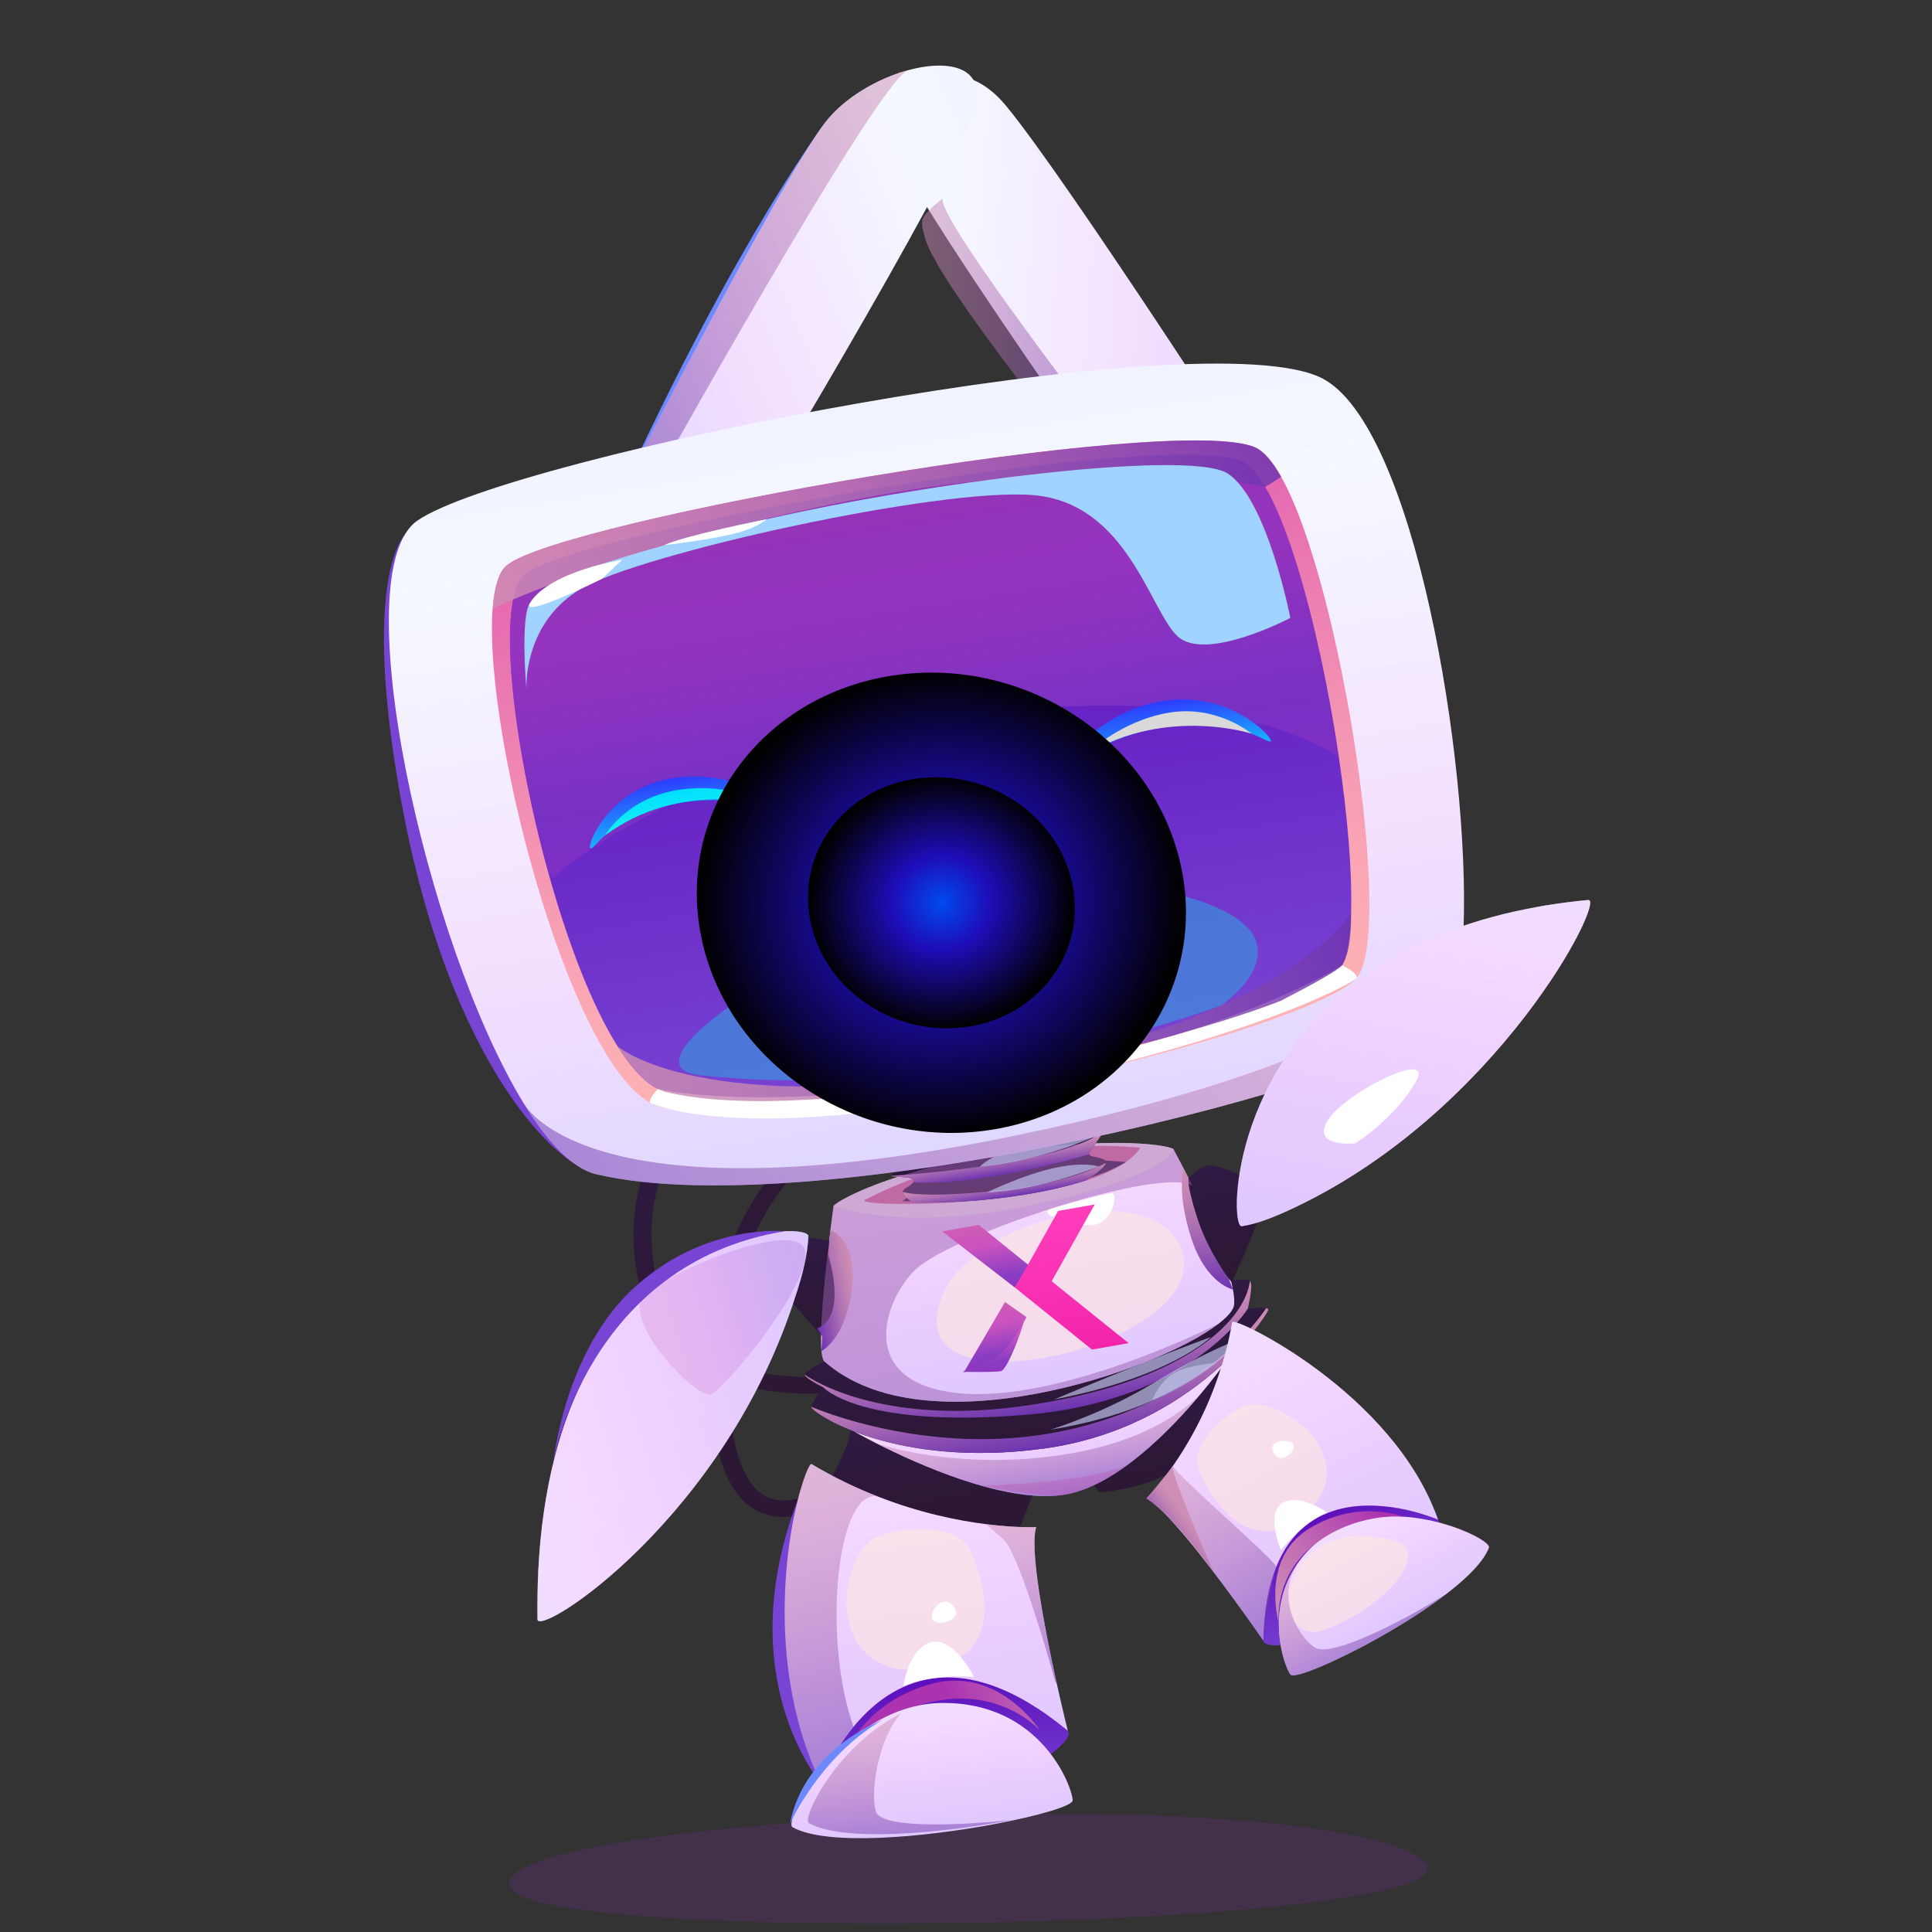 <svg width="144" height="144" viewBox="0 0 144 144" fill="none" xmlns="http://www.w3.org/2000/svg">
<rect x="0" y="0" width="144" height="144" fill="#333333" stroke="none"/>
<g clip-path="url(#clip0_762_48097)">
<path d="M94.53 36.659L91.776 42.987L90.349 46.3C90.349 46.3 67.684 14.988 66.01 9.787C65.36 7.755 65.908 6.19 67.091 5.378L67.494 6.743C69.321 5.48 72.25 4.606 74.955 7.85C79.419 13.214 94.536 36.666 94.536 36.666L94.53 36.659Z" fill="url(#paint0_linear_762_48097)"/>
<path d="M61.527 9.102C61.527 9.102 54.979 17.735 46.28 36.704C46.28 36.704 58.233 14.49 61.527 9.102Z" fill="#6D89FF"/>
<path d="M54.937 39.868L46.283 36.698C46.283 36.698 58.096 13.533 61.531 9.096C62.95 7.266 65.41 5.855 67.668 5.233L67.67 5.236C70.857 4.366 73.652 5.047 72.572 8.278C70.737 13.78 54.941 39.862 54.941 39.862L54.937 39.868Z" fill="url(#paint1_linear_762_48097)"/>
<path style="mix-blend-mode:multiply" opacity="0.5" d="M48.166 37.008L46.28 36.704C46.28 36.704 58.093 13.539 61.527 9.101C62.947 7.272 65.406 5.861 67.665 5.239C65.262 6.223 48.17 37.002 48.17 37.002L48.166 37.008Z" fill="url(#paint2_linear_762_48097)"/>
<path style="mix-blend-mode:multiply" opacity="0.5" d="M70.274 14.775C69.64 16.081 83.065 33.339 83.504 33.964L82.554 36.717C82.554 36.717 69.991 21.444 68.951 17.767C68.547 16.33 68.679 16.278 69.45 15.465L70.274 14.775Z" fill="url(#paint3_linear_762_48097)"/>
<path d="M30.138 39.908C30.138 39.908 26.877 43.072 29.9 59.69C32.925 76.308 39.209 84.404 42.761 86.695L30.138 39.91L30.138 39.908Z" fill="#7844D3"/>
<path d="M59.238 112.999C58.514 113.113 57.807 113.09 57.136 112.889C54.469 112.093 53.081 108.831 52.896 102.92C52.558 92.206 57.733 86.237 62.13 83.117C66.893 79.741 71.675 78.914 71.875 78.88L72.127 80.088C72.079 80.096 67.419 80.909 62.909 84.123C56.892 88.41 53.973 94.727 54.231 102.895C54.394 108.072 55.539 111.124 57.537 111.723C60.952 112.744 66.695 106.878 68.62 104.531L69.692 105.275C69.031 106.083 63.822 112.275 59.238 112.999Z" fill="url(#paint4_linear_762_48097)"/>
<path d="M66.144 103.405C61.329 104.163 56.244 104.179 52.54 102.177C49.391 100.476 47.623 97.527 47.282 93.408C46.913 88.933 48.278 85.133 51.341 82.113C59.17 74.391 75.248 74.367 75.927 74.369L75.933 75.596C75.773 75.595 59.752 75.623 52.321 82.955C49.522 85.717 48.275 89.207 48.615 93.327C48.92 97.016 50.466 99.638 53.208 101.121C61.837 105.784 79.622 98.251 79.799 98.175L80.375 99.288C79.923 99.482 73.336 102.273 66.142 103.405L66.144 103.405Z" fill="url(#paint5_linear_762_48097)"/>
<g style="mix-blend-mode:multiply" opacity="0.3">
<path d="M38.133 140.818C34.49 135.708 93.39 132.569 105.183 138.085C116.977 143.601 41.316 145.28 38.133 140.818Z" fill="#682781"/>
</g>
<path d="M63.358 106.418C63.679 107.088 61.758 110.537 61.758 110.537C61.758 110.537 64.889 112.626 67.79 114.162C70.694 115.697 76.03 113.82 76.03 113.82L77.098 111.053L63.356 106.418L63.358 106.418Z" fill="url(#paint6_linear_762_48097)"/>
<path d="M91.483 101.644C91.47 102.086 93.085 102.143 93.085 102.143C93.085 102.143 89.079 108.639 87.019 109.84C84.958 111.041 81.93 111.224 81.93 111.224L81.536 110.699L91.483 101.644Z" fill="url(#paint7_linear_762_48097)"/>
<path d="M91.43 101.397C91.381 101.469 90.924 102.123 90.171 103.063L90.169 103.07L90.14 103.108C89.976 103.307 89.8 103.525 89.61 103.753C87.284 106.556 83.084 110.92 79.123 111.436C74.767 112.004 68.373 109.128 65.332 107.583C65.32 107.578 65.315 107.575 65.315 107.575C64.252 107.038 63.604 106.665 63.604 106.665C80.394 111.135 91.14 101.651 91.429 101.394L91.43 101.397Z" fill="url(#paint8_linear_762_48097)"/>
<path d="M94.532 97.618C94.548 97.896 89.077 106.427 77.807 107.964C66.672 109.479 60.556 105.324 60.466 104.871L60.467 104.853C60.522 104.486 61.352 103.399 61.352 103.399C61.352 103.399 60.006 102.734 59.995 102.459C59.983 102.18 61.447 101.471 61.447 101.471C74.166 103.336 91.76 95.426 91.76 95.426C91.76 95.426 92.86 95.292 93.157 95.487C93.448 95.671 93.026 97.441 93.005 97.537L93.002 97.541C93.002 97.541 93.978 97.414 94.371 97.506C94.466 97.528 94.528 97.565 94.531 97.618L94.532 97.618Z" fill="url(#paint9_linear_762_48097)"/>
<path d="M91.986 97.223C91.957 97.612 91.543 98.112 90.82 98.668C90.82 98.668 90.816 98.668 90.813 98.672C86.162 102.247 68.903 108.078 61.45 101.472C60.608 100.728 62.133 89.897 62.133 89.897C64.016 88.818 66.192 87.918 68.593 87.219C70.344 86.706 72.212 86.298 74.174 86.002C78.298 85.379 82.822 85.26 87.49 85.712C87.49 85.712 88.099 86.823 88.869 88.384C90.239 91.166 92.121 95.364 91.987 97.225L91.986 97.223Z" fill="url(#paint10_linear_762_48097)"/>
<path d="M88.459 87.952C88.459 87.952 89.497 86.811 90.148 86.865C91.763 86.997 94.029 88.439 94.334 88.732C94.762 89.143 91.811 95.563 91.811 95.563C89.739 93.348 88.646 90.804 88.459 87.954L88.459 87.952Z" fill="url(#paint11_linear_762_48097)"/>
<path d="M62.679 92.674C62.679 92.674 60.158 92.026 59.202 92.318C57.699 92.78 57.496 94.307 57.418 94.704C57.29 95.353 61.305 99.603 61.305 99.603C61.305 99.603 63.27 96.884 62.681 92.673L62.679 92.674Z" fill="url(#paint12_linear_762_48097)"/>
<path d="M87.489 85.711C87.366 86.021 85.987 88.004 76.508 89.908C67.025 91.811 62.132 89.897 62.132 89.897C62.156 89.723 64.201 88.431 68.592 87.218C70.151 86.782 72.005 86.36 74.174 86.001C74.275 85.982 74.381 85.965 74.487 85.949C82.972 84.584 87.611 85.404 87.489 85.711Z" fill="url(#paint13_linear_762_48097)"/>
<path d="M64.468 89.427C63.258 90.049 81.915 90.153 84.999 85.549C84.999 85.549 74.535 84.253 64.468 89.427Z" fill="url(#paint14_linear_762_48097)"/>
<path d="M67.242 89.531C67.242 89.531 72.538 85.646 83.93 86.61C83.93 86.61 79.031 89.788 67.242 89.531Z" fill="url(#paint15_linear_762_48097)"/>
<path d="M82.107 84.43C82.182 84.692 81.124 85.806 81.191 86.033C81.259 86.263 81.816 86.175 82.348 86.462C82.436 86.509 82.454 86.582 82.433 86.672C82.302 87.121 80.957 87.972 80.957 87.972C74.876 89.896 67.996 89.621 67.996 89.621C67.996 89.621 67.379 89.186 67.291 88.905L67.277 88.835C67.285 88.618 67.903 88.376 68.073 88.131C68.116 88.07 68.128 88.008 68.099 87.946C67.942 87.647 66.404 87.778 66.423 87.638C66.443 87.499 67.509 86.702 65.451 86.818C68.583 86.397 84.008 82.696 84.008 82.696C84.008 82.696 80.883 84.021 81.215 84.175C81.548 84.334 82.035 84.165 82.109 84.429L82.107 84.43Z" fill="url(#paint16_linear_762_48097)"/>
<path style="mix-blend-mode:multiply" opacity="0.5" d="M71.286 103.822C78.826 104.681 90.519 98.817 90.811 98.671C86.16 102.246 68.9 108.076 61.447 101.471C60.605 100.727 62.13 89.896 62.13 89.896C62.155 89.723 64.199 88.431 68.591 87.218C70.342 86.705 72.21 86.296 74.172 86.001C74.274 85.982 74.38 85.965 74.486 85.948C82.971 84.583 87.61 85.403 87.488 85.71C87.488 85.71 88.097 86.822 88.866 88.383L88.862 88.38C86.581 86.906 71.037 91.983 68.242 94.62C65.992 96.743 63.647 102.947 71.285 103.822L71.286 103.822Z" fill="url(#paint17_linear_762_48097)"/>
<path style="mix-blend-mode:multiply" opacity="0.5" d="M89.61 103.754C87.284 106.558 83.085 110.921 79.123 111.438C74.767 112.005 68.373 109.13 65.332 107.585C65.695 107.704 71.671 109.674 79.563 108.371C85.577 107.378 88.497 104.955 89.609 103.753L89.61 103.754Z" fill="url(#paint18_linear_762_48097)"/>
<path style="mix-blend-mode:multiply" d="M93.006 97.537L93.003 97.541C93.003 97.541 88.779 104.44 76.435 105.454C64.088 106.471 61.352 103.4 61.352 103.4C61.352 103.4 60.005 102.736 59.994 102.46C59.994 102.46 65.399 106.516 77.035 104.684C88.671 102.852 92.82 98.256 93.158 95.488C93.449 95.673 93.027 97.442 93.006 97.539L93.006 97.537Z" fill="url(#paint19_linear_762_48097)"/>
<path style="mix-blend-mode:multiply" d="M94.533 97.617C94.548 97.895 89.077 106.426 77.807 107.963C66.672 109.479 60.556 105.324 60.467 104.87L60.467 104.853C60.467 104.853 69.92 109.013 80.3 106.41C89.673 104.054 93.683 98.548 94.373 97.505C94.468 97.527 94.53 97.564 94.533 97.617Z" fill="url(#paint20_linear_762_48097)"/>
<path style="mix-blend-mode:multiply" d="M82.107 84.43C82.181 84.692 81.123 85.806 81.19 86.033C81.19 86.033 73.443 88.403 68.075 88.131C68.117 88.07 68.129 88.008 68.1 87.947C67.943 87.647 66.405 87.779 66.425 87.639C66.425 87.639 78.431 86.939 82.109 84.43L82.107 84.43Z" fill="url(#paint21_linear_762_48097)"/>
<path style="mix-blend-mode:multiply" d="M82.435 86.674C82.304 87.123 80.959 87.974 80.959 87.974C74.878 89.898 67.998 89.623 67.998 89.623C67.998 89.623 67.381 89.188 67.293 88.907L67.279 88.836C67.279 88.836 68.597 89.372 74.644 88.711C79.077 88.225 81.472 87.195 82.435 86.676L82.435 86.674Z" fill="url(#paint22_linear_762_48097)"/>
<g style="mix-blend-mode:multiply" opacity="0.2">
<path d="M73.084 110.722C73.084 110.722 81.009 110.58 84.062 109.167C84.062 109.167 80.967 111.475 78.873 111.465C76.779 111.455 73.084 110.722 73.084 110.722Z" fill="#C42781"/>
</g>
<path style="mix-blend-mode:multiply" d="M61.231 100.7C61.231 100.7 63.039 99.805 63.495 96.059C63.952 92.312 61.895 91.699 61.895 91.699L61.724 93.535C61.724 93.535 63.228 98.118 60.898 99.009L61.303 99.602L61.231 100.698L61.231 100.7Z" fill="url(#paint23_linear_762_48097)"/>
<g style="mix-blend-mode:soft-light" opacity="0.6">
<path d="M69.835 98.659C70.086 104.855 89.972 99.846 88.135 93.377C86.299 86.908 69.541 91.401 69.835 98.659Z" fill="#FFE7E0"/>
</g>
<g style="mix-blend-mode:soft-light" opacity="0.6">
<path d="M68.157 127.523C66.693 130.335 72.431 130.419 76.982 128.062C81.53 125.705 72.392 119.396 68.157 127.523Z" fill="#FFE7E0"/>
</g>
<path d="M78.385 90.073C76.966 90.541 80.896 91.721 81.958 91.172C83.023 90.625 83.29 88.981 82.88 88.946C82.47 88.912 78.385 90.073 78.385 90.073Z" fill="white"/>
<g style="mix-blend-mode:soft-light" opacity="0.7">
<path d="M73.025 86.957C73.025 86.957 73.912 85.956 77.04 85.055C80.166 84.154 81.802 84.624 81.802 84.624C81.802 84.624 77.606 86.552 73.025 86.957Z" fill="#BEBFEA"/>
</g>
<g style="mix-blend-mode:soft-light" opacity="0.7">
<path d="M73.552 88.879C73.552 88.879 76.245 87.56 78.553 87.059C80.861 86.559 81.89 86.941 81.89 86.941C81.89 86.941 77.537 88.72 73.552 88.879Z" fill="#BEBFEA"/>
</g>
<g style="mix-blend-mode:soft-light" opacity="0.7">
<path d="M78.582 104.305C78.582 104.305 81.603 103.017 85.211 101.586C88.819 100.156 90.244 99.661 90.244 99.661C90.244 99.661 87.289 102.618 78.582 104.307L78.582 104.305Z" fill="#BEBFEA"/>
</g>
<g style="mix-blend-mode:soft-light" opacity="0.7">
<path d="M78.318 106.552C78.318 106.552 82.214 105.376 86.107 103.005C90 100.632 92.467 99.789 92.467 99.789C92.467 99.789 88.769 104.883 78.319 106.554L78.318 106.552Z" fill="#BEBFEA"/>
</g>
<g style="mix-blend-mode:soft-light" opacity="0.7">
<path d="M85.882 104.341C85.882 104.341 86.488 102.815 87.671 102.253C88.855 101.69 90.623 101.585 90.623 101.585C90.623 101.585 87.287 103.871 85.882 104.34L85.882 104.341Z" fill="#BEBFEA"/>
</g>
<path d="M109.082 69.224C109.082 69.239 109.08 69.26 109.08 69.278C109.079 69.29 109.075 69.303 109.075 69.319C108.947 72.639 108.486 75.08 107.667 76.014C103.748 80.484 61.013 91.443 44.431 87.518C42.692 87.106 40.862 85.195 39.101 82.342C39.069 82.295 39.049 82.26 39.037 82.238C39.032 82.23 39.024 82.219 39.019 82.213C31.75 70.336 25.601 42.663 31.093 38.815C37.938 34.023 89.849 23.734 98.544 28.196C105.405 31.721 109.56 56.656 109.084 69.223L109.082 69.224Z" fill="url(#paint24_linear_762_48097)"/>
<path d="M101.109 72.905C97.869 76.601 62.989 85.766 49.272 82.52C42.928 81.016 35.985 54.942 36.719 45.367C36.84 43.763 37.178 42.625 37.771 42.137C41.9 38.748 87.643 30.713 93.564 33.353C94.205 33.639 94.85 34.407 95.49 35.538C99.981 43.523 103.95 69.666 101.108 72.907L101.109 72.905Z" fill="url(#paint25_linear_762_48097)"/>
<path d="M99.787 56.403C100.441 60.818 100.795 65.017 100.701 68.036L100.698 68.04C100.646 69.816 100.432 71.178 100.034 71.941L100.031 71.945C99.96 72.082 99.882 72.2 99.799 72.295C99.244 72.931 97.7 73.731 95.46 74.599C85.218 78.568 60.465 83.965 49.683 81.407C48.459 81.117 47.219 79.872 46.041 77.998L46.036 77.995C44.077 74.891 42.252 70.057 40.843 64.948C38.165 55.259 36.969 44.572 39.112 42.816C43.067 39.563 86.893 31.869 92.569 34.4C95.375 35.65 98.326 46.559 99.787 56.403Z" fill="url(#paint26_linear_762_48097)"/>
<path style="mix-blend-mode:multiply" opacity="0.5" d="M99.788 56.403C96.756 54.503 88.728 51.041 72.556 53.346C50.899 56.434 41.156 65.453 41.156 65.453L40.843 64.946C38.165 55.257 36.969 44.57 39.112 42.814C43.067 39.561 86.893 31.867 92.569 34.398C95.375 35.648 98.326 46.557 99.787 56.401L99.788 56.403Z" fill="url(#paint27_linear_762_48097)"/>
<path d="M94.16 122.282C94.409 123.523 102.323 121.282 105.531 118.41C108.738 115.539 106.897 112.517 106.897 112.517C106.897 112.517 102.044 109.383 97.165 112.945C92.286 116.507 94.16 122.282 94.16 122.282Z" fill="url(#paint28_linear_762_48097)"/>
<path d="M92.198 119.517C93.345 121.095 94.16 122.282 94.16 122.282C94.337 113.241 99.288 111.938 103.032 112.26C105.336 112.452 107.181 113.265 107.181 113.265C103.877 103.773 91.924 98.078 91.842 98.537C91.555 100.17 91.136 101.668 90.647 103.016C89.685 105.688 88.451 107.785 87.43 109.251L87.426 109.253C86.316 110.847 85.451 111.686 85.451 111.686C86.831 112.357 90.079 116.607 92.197 119.515L92.198 119.518L92.198 119.517Z" fill="url(#paint29_linear_762_48097)"/>
<path d="M110.979 115.351C110.591 116.373 109.396 117.58 107.835 118.779C105.833 120.326 103.239 121.868 101.002 123.015L100.996 123.014C98.462 124.315 96.394 125.101 96.18 124.811C95.716 124.182 94.264 120.137 96.653 116.618C97.112 115.939 97.719 115.283 98.498 114.673C99.536 113.86 100.718 113.395 101.929 113.179C106.351 112.373 111.188 114.8 110.978 115.352L110.979 115.351Z" fill="url(#paint30_linear_762_48097)"/>
<path style="mix-blend-mode:multiply" opacity="0.5" d="M92.196 119.514L92.198 119.517L94.162 122.281C94.162 122.281 94.456 119.123 95.126 116.788C95.116 116.33 87.428 109.746 87.428 109.252C86.318 110.846 85.453 111.685 85.453 111.685C86.833 112.356 90.081 116.606 92.198 119.515L92.196 119.514Z" fill="url(#paint31_linear_762_48097)"/>
<g style="mix-blend-mode:soft-light" opacity="0.6">
<path d="M93.418 104.663C97.107 104.869 101.298 109.516 97.165 112.943C93.034 116.372 90.131 111.499 89.329 109.517C88.528 107.534 92.101 104.589 93.416 104.664L93.418 104.663Z" fill="#FFE7E0"/>
</g>
<g style="mix-blend-mode:soft-light" opacity="0.6">
<path d="M103.784 114.773C106.834 115.525 103.425 119.69 98.856 121.438C94.287 123.186 94.966 112.597 103.784 114.773Z" fill="#FFE7E0"/>
</g>
<path d="M95.943 107.41C97.222 107.604 95.663 109.21 95.066 108.488C94.468 107.765 95.115 107.285 95.943 107.41Z" fill="white"/>
<path d="M98.916 112.732C98.916 112.732 96.871 111.267 95.593 112.019C94.314 112.771 95.472 115.547 95.472 115.547C95.472 115.547 97.076 113.44 98.916 112.732Z" fill="white"/>
<path style="mix-blend-mode:multiply" d="M104.543 113.037C104.543 113.037 101.187 111.69 97.547 113.953C93.907 116.216 95.319 120.969 95.319 120.969C95.319 120.969 94.866 117.582 97.938 115.143C101.01 112.706 104.543 113.036 104.543 113.036L104.543 113.037Z" fill="url(#paint32_linear_762_48097)"/>
<path style="mix-blend-mode:multiply" opacity="0.5" d="M107.835 118.779C105.833 120.327 103.239 121.868 101.003 123.015L100.996 123.014C98.463 124.315 96.395 125.101 96.18 124.811C95.716 124.183 94.264 120.137 96.654 116.618L96.651 116.737C95.051 119.046 96.863 122.152 98.041 122.823C99.216 123.49 104.142 121.094 107.834 118.78L107.835 118.779Z" fill="url(#paint33_linear_762_48097)"/>
<path style="mix-blend-mode:multiply" d="M87.426 109.251C87.137 109.658 90.473 117.198 90.473 117.198C90.473 117.198 87.637 113.113 85.451 111.685C85.451 111.685 86.995 109.888 87.426 109.251Z" fill="url(#paint34_linear_762_48097)"/>
<path style="mix-blend-mode:multiply" opacity="0.83" d="M95.489 35.536L94.3 36.3C94.3 36.3 83.069 33.687 65.207 36.963C47.343 40.234 36.719 45.365 36.719 45.365C36.84 43.761 37.177 42.623 37.771 42.135C41.899 38.746 87.642 30.711 93.564 33.351C94.204 33.637 94.85 34.405 95.489 35.536Z" fill="url(#paint35_linear_762_48097)"/>
<g style="mix-blend-mode:soft-light">
<path d="M39.24 51.419C39.24 51.419 38.898 46.528 43.263 43.906C47.627 41.284 70.042 36.312 77.016 36.903C83.99 37.494 85.652 45.361 87.727 47.387C89.802 49.413 96.175 46.057 96.175 46.057C96.175 46.057 94.451 37.183 91.495 35.287C88.541 33.391 66.889 36.134 53.8 39.503C40.712 42.871 40.283 43.898 39.517 44.925C38.751 45.952 39.239 51.419 39.239 51.419L39.24 51.419Z" fill="#A0D3FF"/>
</g>
<path style="mix-blend-mode:multiply" opacity="0.5" d="M39.021 82.208C39.021 82.208 39.027 82.219 39.036 82.237C39.031 82.23 39.023 82.219 39.019 82.213L39.021 82.21L39.021 82.208Z" fill="url(#paint36_linear_762_48097)"/>
<path style="mix-blend-mode:multiply" opacity="0.5" d="M109.075 69.319C108.947 72.639 108.486 75.08 107.668 76.015C103.749 80.485 61.013 91.443 44.432 87.519C42.692 87.106 40.863 85.196 39.102 82.343C39.819 83.449 45.903 90.92 76.371 84.493C107.149 78.002 108.969 70.263 109.075 69.319Z" fill="url(#paint37_linear_762_48097)"/>
<path d="M49.035 81.163C49.035 81.163 48.189 82.067 48.504 82.219C48.818 82.37 55.266 85.22 74.399 81.319C93.533 77.418 100.894 73.219 101.109 72.904C101.322 72.59 100.037 71.939 100.037 71.939C100.037 71.939 91.501 77.48 73.844 80.26C56.187 83.039 49.035 81.163 49.035 81.163Z" fill="white"/>
<path d="M78.653 62.298C78.707 65.01 75.948 71.218 70.708 71.031C65.736 70.856 62.44 67.95 61.725 65.815C61.521 65.21 61.524 64.669 61.758 64.268C62.586 62.849 65.504 63.289 69.087 62.808C74.508 62.076 76.632 60.267 78.212 61.123C78.499 61.278 78.644 61.702 78.653 62.3L78.653 62.298Z" fill="url(#paint38_linear_762_48097)"/>
<path d="M79.349 56.876C79.08 57.576 82.633 54.55 87.592 54.072C92.55 53.595 94.326 55.374 94.694 55.264C95.062 55.154 92.071 51.746 87.327 52.163C82.582 52.579 79.551 56.348 79.349 56.876Z" fill="url(#paint39_linear_762_48097)"/>
<path d="M58.602 60.142C59.11 60.72 54.736 58.942 50.042 59.984C45.347 61.026 44.401 63.233 44.024 63.241C43.646 63.248 45.087 59.142 49.565 58.108C54.042 57.072 58.219 59.706 58.602 60.142Z" fill="url(#paint40_linear_762_48097)"/>
<path d="M39.517 44.924C38.683 46.237 44.87 43.139 44.87 43.139L46.378 41.725C46.378 41.725 41.023 42.553 39.517 44.924Z" fill="white"/>
<path d="M49.472 40.638C49.472 40.638 52.094 40.346 54.265 39.883C56.435 39.42 57.128 38.7 57.128 38.7C57.128 38.7 51.165 39.876 49.472 40.638Z" fill="white"/>
<path d="M45.091 62.27C45.091 62.27 46.73 59.387 50.745 58.847C54.762 58.306 57.215 60.045 57.215 60.045C57.215 60.045 50.79 58.053 45.091 62.27Z" fill="url(#paint41_linear_762_48097)"/>
<path d="M81.048 56.151C81.048 56.151 83.53 53.723 87.124 53.119C90.717 52.514 93.282 54.684 93.282 54.684C93.282 54.684 87.087 52.656 81.048 56.151Z" fill="#D9D9D9"/>
<path d="M78.655 62.297C78.709 65.009 75.95 71.217 70.71 71.03C65.738 70.855 62.442 67.949 61.727 65.814L61.909 65.533C61.76 64.267 70.049 64.251 70.049 64.251C70.049 64.251 76.043 61.542 78.655 62.299L78.655 62.297Z" fill="url(#paint42_linear_762_48097)"/>
<path d="M65.382 69.614C63.576 66.941 71.6 64.732 74.655 65.351C77.709 65.969 76.593 67.849 76.593 67.849C76.593 67.849 74.105 71.023 71.558 70.941C69.01 70.859 65.382 69.614 65.382 69.614Z" fill="white"/>
<path style="mix-blend-mode:multiply" opacity="0.83" d="M100.701 68.035C100.701 68.035 100.787 70.854 100.034 71.939L100.031 71.943C99.781 72.291 97.904 73.335 95.462 74.597C85.22 78.566 60.467 83.963 49.685 81.406C48.461 81.115 47.221 79.87 46.042 77.996C46.233 78.156 52.558 83.306 74.087 79.726C95.608 76.147 100.549 68.286 100.698 68.039L100.701 68.035Z" fill="url(#paint43_linear_762_48097)"/>
<g style="mix-blend-mode:soft-light" opacity="0.6">
<path d="M52.158 80.139C44.04 79.255 69.785 63.449 84.99 66.082C100.195 68.712 91.007 74.945 91.007 74.945C91.007 74.945 71.641 82.263 52.158 80.139Z" fill="#329FE0"/>
</g>
<path d="M92.552 91.397C93.804 91.202 95.121 90.653 96.534 89.984C111.715 82.765 119.709 66.956 118.382 67.08C117.284 67.179 116.237 67.319 115.23 67.481L115.216 67.482C114.979 67.519 114.745 67.559 114.514 67.605C114.487 67.604 114.461 67.61 114.434 67.62L114.415 67.623C96.535 70.893 92.563 83.597 92.213 88.969C92.113 90.499 92.302 91.434 92.553 91.395L92.552 91.397Z" fill="url(#paint44_linear_762_48097)"/>
<g style="mix-blend-mode:multiply" opacity="0.5">
<path d="M92.552 91.397C93.804 91.202 95.121 90.653 96.534 89.984C111.715 82.765 119.709 66.956 118.382 67.08C117.284 67.179 116.237 67.319 115.23 67.481L115.216 67.482C114.979 67.519 114.745 67.559 114.514 67.605C117.253 67.31 101.964 89.534 92.213 88.969C92.113 90.499 92.302 91.434 92.553 91.395L92.552 91.397Z" fill="url(#paint45_linear_762_48097)"/>
</g>
<path d="M105.549 80.583C106.932 78.119 100.248 81.436 98.968 83.496C97.687 85.556 101.01 85.221 101.01 85.221C101.01 85.221 103.98 83.379 105.55 80.581L105.549 80.583Z" fill="white"/>
<path d="M79.586 129C80.482 130.145 72.146 134.956 67.034 135.419C61.922 135.882 60.733 132.08 60.733 132.08C60.733 132.08 61.863 125.718 68.927 124.403C75.991 123.088 79.584 129 79.584 129L79.586 129Z" fill="url(#paint46_linear_762_48097)"/>
<path d="M78.724 125.294C79.196 127.432 79.589 129 79.589 129C71.465 122.302 66.337 125.388 63.613 128.709C61.933 130.75 61.167 132.881 61.167 132.881C55.443 122.981 60.016 108.845 60.485 109.123C62.158 110.123 63.816 110.912 65.4 111.53C68.532 112.76 71.374 113.335 73.491 113.602L73.495 113.601C75.794 113.895 77.231 113.819 77.231 113.819C76.715 115.462 77.859 121.347 78.723 125.29L78.724 125.294Z" fill="url(#paint47_linear_762_48097)"/>
<path style="mix-blend-mode:multiply" opacity="0.5" d="M78.724 125.29L78.724 125.294L78.703 125.503C78.703 125.503 76.044 115.851 74.787 114.729C74.39 114.375 73.932 113.976 73.495 113.601C75.794 113.895 77.231 113.819 77.231 113.819C76.715 115.462 77.859 121.347 78.724 125.29Z" fill="url(#paint48_linear_762_48097)"/>
<path style="mix-blend-mode:multiply" opacity="0.5" d="M65.4 111.53C62.361 111.01 61.28 122.072 63.613 128.709C61.933 130.75 61.167 132.881 61.167 132.881C55.443 122.981 60.016 108.845 60.485 109.123C62.158 110.123 63.816 110.912 65.4 111.53Z" fill="url(#paint49_linear_762_48097)"/>
<g style="mix-blend-mode:soft-light" opacity="0.6">
<path d="M64.629 115.055C61.848 118.244 62.584 125.206 68.928 124.403C75.274 123.602 73.303 117.527 72.197 115.366C71.091 113.208 65.62 113.916 64.629 115.053L64.629 115.055Z" fill="#FFE7E0"/>
</g>
<path d="M69.513 120.169C68.995 121.474 71.685 120.965 71.221 119.985C70.756 119.005 69.848 119.325 69.513 120.169Z" fill="white"/>
<path d="M67.336 125.682C67.336 125.682 67.685 122.895 69.376 122.412C71.066 121.93 72.588 124.981 72.588 124.981C72.588 124.981 69.439 124.706 67.336 125.682Z" fill="white"/>
<path style="mix-blend-mode:multiply" d="M63.085 130.54C63.085 130.54 64.593 126.762 69.515 125.482C74.438 124.201 77.499 128.961 77.499 128.961C77.499 128.961 74.871 126.025 70.253 126.705C65.635 127.386 63.088 130.541 63.088 130.541L63.085 130.54Z" fill="url(#paint50_linear_762_48097)"/>
<path d="M59.468 111.77C59.468 111.77 56.367 122.805 61.167 132.878C61.167 132.878 54.386 125.051 59.468 111.77Z" fill="#7844D3"/>
<path d="M79.951 134.185C79.965 134.589 77.444 135.335 74.108 135.96L74.1 135.964C68.866 136.942 61.636 137.618 59.072 136.19C58.468 135.854 61.189 130.373 65.924 128.007C67.221 127.357 68.674 126.939 70.251 126.93C77.577 126.88 79.913 133.143 79.951 134.185Z" fill="url(#paint51_linear_762_48097)"/>
<path style="mix-blend-mode:multiply" opacity="0.5" d="M75.338 135.661L75.331 135.666C70.097 136.644 62.866 137.319 60.302 135.892C59.699 135.556 62.419 130.075 67.155 127.709C65.451 129.597 64.839 133.584 65.279 135.015C65.801 136.705 75.338 135.661 75.338 135.661Z" fill="url(#paint52_linear_762_48097)"/>
<path d="M58.883 135.946C58.883 135.946 61.042 130.987 65.765 128.195C65.765 128.195 59.89 130.386 58.883 135.946Z" fill="#6D89FF"/>
<path style="mix-blend-mode:multiply" d="M88.22 87.097C88.22 87.097 87.679 88.852 88.79 92.282C89.903 95.712 91.897 96.111 91.897 96.111L91.585 95.312C91.585 95.312 90 93.201 89.203 90.677C88.407 88.152 88.587 87.82 88.587 87.82L88.221 87.098L88.22 87.097Z" fill="url(#paint53_linear_762_48097)"/>
<path style="mix-blend-mode:screen" d="M73.713 84.235C83.586 82.778 90.002 74.009 88.043 64.65C86.084 55.29 76.491 48.883 66.617 50.34C56.744 51.797 50.328 60.566 52.287 69.926C54.246 79.285 63.839 85.692 73.713 84.235Z" fill="url(#paint54_radial_762_48097)"/>
<path style="mix-blend-mode:screen" d="M72.101 76.532C77.487 75.737 80.987 70.954 79.918 65.848C78.85 60.743 73.617 57.248 68.231 58.043C62.845 58.838 59.345 63.621 60.414 68.726C61.482 73.832 66.715 77.327 72.101 76.532Z" fill="url(#paint55_radial_762_48097)"/>
<path d="M74.573 101.794L71.846 102.275L74.908 97.047L76.512 98.17L74.573 101.794Z" fill="url(#paint56_linear_762_48097)" style="mix-blend-mode:multiply"/>
<path d="M72.956 91.298L70.228 91.779L75.657 95.978L76.646 94.28L72.956 91.298Z" fill="url(#paint57_linear_762_48097)" style="mix-blend-mode:multiply"/>
<path d="M78.866 90.255L75.657 95.978L81.392 100.59L84.12 100.109L78.384 95.496L81.593 89.774L78.866 90.255Z" fill="url(#paint58_linear_762_48097)"/>
<path d="M73.664 101.48C75.043 100.894 76.213 98.933 76.394 98.07C76.477 98.34 75.145 102.104 74.592 102.201C74.15 102.279 72.488 102.263 71.713 102.246C71.943 102.205 72.285 102.065 73.664 101.48Z" fill="url(#paint59_linear_762_48097)" style="mix-blend-mode:multiply"/>
<path d="M59.329 96.494C59.816 94.945 60.198 93.498 60.251 92.132C60.3 90.89 41.338 91.306 40.11 117.238C40.112 117.242 40.109 117.248 40.11 117.252C40.059 118.352 40.037 119.497 40.054 120.69C40.072 122.139 54.1 113.15 59.331 96.493L59.329 96.494Z" fill="url(#paint60_linear_762_48097)"/>
<g style="mix-blend-mode:multiply" opacity="0.5">
<path d="M59.329 96.494C59.867 94.967 60.198 93.498 60.251 92.132C60.3 90.89 41.338 91.306 40.111 117.238C40.112 117.242 40.109 117.248 40.111 117.252C40.139 118.913 54.908 103.793 59.329 96.494Z" fill="url(#paint61_linear_762_48097)"/>
</g>
<path style="mix-blend-mode:multiply" opacity="0.2" d="M48.011 96.586C46.291 98.428 51.898 104.287 52.963 103.928C54.028 103.57 60.575 95.6 60.003 93.192C59.431 90.785 49.733 94.74 48.011 96.586Z" fill="url(#paint62_linear_762_48097)"/>
<path d="M58.481 91.769C58.481 91.769 52.641 91.137 47.341 95.904C42.04 100.671 41.243 109.022 41.243 109.022C41.243 109.022 43.76 94.184 58.483 91.769L58.481 91.769Z" fill="#7844D3"/>
</g>
<defs>
<linearGradient id="paint0_linear_762_48097" x1="94.173" y1="42.328" x2="63.638" y2="40.343" gradientUnits="userSpaceOnUse">
<stop stop-color="#DFD7FF"/>
<stop offset="0.32" stop-color="#F3DFFF"/>
<stop offset="0.83" stop-color="#F5F8FF"/>
<stop offset="1" stop-color="#F1F4FF"/>
</linearGradient>
<linearGradient id="paint1_linear_762_48097" x1="47.709" y1="40.057" x2="81.036" y2="25.844" gradientUnits="userSpaceOnUse">
<stop stop-color="#DFD7FF"/>
<stop offset="0.32" stop-color="#F3DFFF"/>
<stop offset="0.83" stop-color="#F5F8FF"/>
<stop offset="1" stop-color="#F1F4FF"/>
</linearGradient>
<linearGradient id="paint2_linear_762_48097" x1="46.025" y1="36.106" x2="75.473" y2="23.547" gradientUnits="userSpaceOnUse">
<stop stop-color="#6D33B0"/>
<stop offset="0.23" stop-color="#8A4EB1"/>
<stop offset="0.56" stop-color="#AF71B3"/>
<stop offset="0.83" stop-color="#C586B4"/>
<stop offset="1" stop-color="#CE8EB5"/>
</linearGradient>
<linearGradient id="paint3_linear_762_48097" x1="83.496" y1="34.089" x2="65.571" y2="32.924" gradientUnits="userSpaceOnUse">
<stop stop-color="#6D33B0"/>
<stop offset="0.23" stop-color="#8A4EB1"/>
<stop offset="0.56" stop-color="#AF71B3"/>
<stop offset="0.83" stop-color="#C586B4"/>
<stop offset="1" stop-color="#CE8EB5"/>
</linearGradient>
<linearGradient id="paint4_linear_762_48097" x1="66.321" y1="111.884" x2="52.444" y2="23.735" gradientUnits="userSpaceOnUse">
<stop stop-color="#2C1734"/>
<stop offset="1" stop-color="#2E1A43"/>
</linearGradient>
<linearGradient id="paint5_linear_762_48097" x1="65.422" y1="103.519" x2="61.111" y2="76.136" gradientUnits="userSpaceOnUse">
<stop stop-color="#2C1734"/>
<stop offset="1" stop-color="#2E1A43"/>
</linearGradient>
<linearGradient id="paint6_linear_762_48097" x1="70.529" y1="112.795" x2="69.282" y2="104.878" gradientUnits="userSpaceOnUse">
<stop stop-color="#2C1734"/>
<stop offset="1" stop-color="#2E1A43"/>
</linearGradient>
<linearGradient id="paint7_linear_762_48097" x1="88.075" y1="110.302" x2="86.827" y2="102.377" gradientUnits="userSpaceOnUse">
<stop stop-color="#2C1734"/>
<stop offset="1" stop-color="#2E1A43"/>
</linearGradient>
<linearGradient id="paint8_linear_762_48097" x1="78.983" y1="111.46" x2="77.738" y2="103.549" gradientUnits="userSpaceOnUse">
<stop stop-color="#DDC8FF"/>
<stop offset="0.32" stop-color="#E9CCFF"/>
<stop offset="0.81" stop-color="#F5D8FF"/>
<stop offset="1" stop-color="#EFDEFF"/>
</linearGradient>
<linearGradient id="paint9_linear_762_48097" x1="78.795" y1="107.813" x2="77.206" y2="97.717" gradientUnits="userSpaceOnUse">
<stop stop-color="#2C1734"/>
<stop offset="1" stop-color="#2E1A43"/>
</linearGradient>
<linearGradient id="paint10_linear_762_48097" x1="77.626" y1="103.835" x2="74.803" y2="85.903" gradientUnits="userSpaceOnUse">
<stop stop-color="#DDC8FF"/>
<stop offset="0.32" stop-color="#E9CCFF"/>
<stop offset="0.81" stop-color="#F5D8FF"/>
<stop offset="1" stop-color="#EFDEFF"/>
</linearGradient>
<linearGradient id="paint11_linear_762_48097" x1="92.747" y1="95.414" x2="91.368" y2="86.656" gradientUnits="userSpaceOnUse">
<stop stop-color="#2C1734"/>
<stop offset="1" stop-color="#2E1A43"/>
</linearGradient>
<linearGradient id="paint12_linear_762_48097" x1="61.208" y1="99.618" x2="60.036" y2="92.175" gradientUnits="userSpaceOnUse">
<stop stop-color="#2C1734"/>
<stop offset="1" stop-color="#2E1A43"/>
</linearGradient>
<linearGradient id="paint13_linear_762_48097" x1="61.893" y1="22.248" x2="61.893" y2="22.248" gradientUnits="userSpaceOnUse">
<stop stop-color="#FFE6E8"/>
<stop offset="0.48" stop-color="#FFEEF0"/>
<stop offset="1" stop-color="#FFFDFF"/>
</linearGradient>
<linearGradient id="paint14_linear_762_48097" x1="61.843" y1="22.255" x2="61.843" y2="22.255" gradientUnits="userSpaceOnUse">
<stop stop-color="#DF83AC"/>
<stop offset="0.29" stop-color="#DF7DA3"/>
<stop offset="0.74" stop-color="#E06F8D"/>
<stop offset="1" stop-color="#E2657D"/>
</linearGradient>
<linearGradient id="paint15_linear_762_48097" x1="75.781" y1="89.056" x2="75.425" y2="86.796" gradientUnits="userSpaceOnUse">
<stop stop-color="#2C1734"/>
<stop offset="1" stop-color="#2E1A43"/>
</linearGradient>
<linearGradient id="paint16_linear_762_48097" x1="75.598" y1="89.163" x2="74.808" y2="84.144" gradientUnits="userSpaceOnUse">
<stop stop-color="#2C1734"/>
<stop offset="1" stop-color="#2E1A43"/>
</linearGradient>
<linearGradient id="paint17_linear_762_48097" x1="60.824" y1="22.416" x2="60.824" y2="22.416" gradientUnits="userSpaceOnUse">
<stop stop-color="#6D33B0"/>
<stop offset="0.23" stop-color="#8A4EB1"/>
<stop offset="0.56" stop-color="#AF71B3"/>
<stop offset="0.83" stop-color="#C586B4"/>
<stop offset="1" stop-color="#CE8EB5"/>
</linearGradient>
<linearGradient id="paint18_linear_762_48097" x1="78.623" y1="111.52" x2="77.696" y2="105.63" gradientUnits="userSpaceOnUse">
<stop stop-color="#6D33B0"/>
<stop offset="0.23" stop-color="#8A4EB1"/>
<stop offset="0.56" stop-color="#AF71B3"/>
<stop offset="0.83" stop-color="#C586B4"/>
<stop offset="1" stop-color="#CE8EB5"/>
</linearGradient>
<linearGradient id="paint19_linear_762_48097" x1="77.853" y1="105.324" x2="76.712" y2="98.075" gradientUnits="userSpaceOnUse">
<stop stop-color="#6D33B0"/>
<stop offset="0.23" stop-color="#8A4EB1"/>
<stop offset="0.56" stop-color="#AF71B3"/>
<stop offset="0.83" stop-color="#C586B4"/>
<stop offset="1" stop-color="#CE8EB5"/>
</linearGradient>
<linearGradient id="paint20_linear_762_48097" x1="78.795" y1="107.813" x2="77.589" y2="100.148" gradientUnits="userSpaceOnUse">
<stop stop-color="#6D33B0"/>
<stop offset="0.23" stop-color="#8A4EB1"/>
<stop offset="0.56" stop-color="#AF71B3"/>
<stop offset="0.83" stop-color="#C586B4"/>
<stop offset="1" stop-color="#CE8EB5"/>
</linearGradient>
<linearGradient id="paint21_linear_762_48097" x1="74.573" y1="87.597" x2="74.269" y2="85.664" gradientUnits="userSpaceOnUse">
<stop stop-color="#6D33B0"/>
<stop offset="0.23" stop-color="#8A4EB1"/>
<stop offset="0.56" stop-color="#AF71B3"/>
<stop offset="0.83" stop-color="#C586B4"/>
<stop offset="1" stop-color="#CE8EB5"/>
</linearGradient>
<linearGradient id="paint22_linear_762_48097" x1="75.149" y1="89.235" x2="74.897" y2="87.635" gradientUnits="userSpaceOnUse">
<stop stop-color="#6D33B0"/>
<stop offset="0.23" stop-color="#8A4EB1"/>
<stop offset="0.56" stop-color="#AF71B3"/>
<stop offset="0.83" stop-color="#C586B4"/>
<stop offset="1" stop-color="#CE8EB5"/>
</linearGradient>
<linearGradient id="paint23_linear_762_48097" x1="60.38" y1="96.385" x2="63.815" y2="95.708" gradientUnits="userSpaceOnUse">
<stop stop-color="#6D33B0"/>
<stop offset="0.23" stop-color="#8A4EB1"/>
<stop offset="0.56" stop-color="#AF71B3"/>
<stop offset="0.83" stop-color="#C586B4"/>
<stop offset="1" stop-color="#CE8EB5"/>
</linearGradient>
<linearGradient id="paint24_linear_762_48097" x1="75.267" y1="86.071" x2="66.385" y2="29.65" gradientUnits="userSpaceOnUse">
<stop stop-color="#DFD7FF"/>
<stop offset="0.32" stop-color="#F3DFFF"/>
<stop offset="0.83" stop-color="#F5F8FF"/>
<stop offset="1" stop-color="#F1F4FF"/>
</linearGradient>
<linearGradient id="paint25_linear_762_48097" x1="74.4" y1="81.319" x2="67.129" y2="35.138" gradientUnits="userSpaceOnUse">
<stop stop-color="#FFB5B5"/>
<stop offset="0.18" stop-color="#FCACB4"/>
<stop offset="0.48" stop-color="#F496B3"/>
<stop offset="0.83" stop-color="#E871B1"/>
<stop offset="1" stop-color="#E25EB0"/>
</linearGradient>
<linearGradient id="paint26_linear_762_48097" x1="74.107" y1="80.256" x2="67.159" y2="36.118" gradientUnits="userSpaceOnUse">
<stop stop-color="#7844D3"/>
<stop offset="1" stop-color="#5A0BBA"/>
</linearGradient>
<linearGradient id="paint27_linear_762_48097" x1="70.322" y1="61.045" x2="66.416" y2="36.235" gradientUnits="userSpaceOnUse">
<stop stop-color="#9333C0"/>
<stop offset="0.19" stop-color="#883DC3"/>
<stop offset="0.68" stop-color="#CB53BF"/>
<stop offset="1" stop-color="#CE5CB5"/>
</linearGradient>
<linearGradient id="paint28_linear_762_48097" x1="102.35" y1="120.449" x2="98.138" y2="112.314" gradientUnits="userSpaceOnUse">
<stop stop-color="#7844D3"/>
<stop offset="1" stop-color="#5A0BBA"/>
</linearGradient>
<linearGradient id="paint29_linear_762_48097" x1="100.459" y1="119.021" x2="90.27" y2="99.34" gradientUnits="userSpaceOnUse">
<stop stop-color="#DDC8FF"/>
<stop offset="0.32" stop-color="#E9CCFF"/>
<stop offset="0.81" stop-color="#F5D8FF"/>
<stop offset="1" stop-color="#EFDEFF"/>
</linearGradient>
<linearGradient id="paint30_linear_762_48097" x1="104.332" y1="121.291" x2="100.34" y2="113.578" gradientUnits="userSpaceOnUse">
<stop stop-color="#DDC8FF"/>
<stop offset="0.32" stop-color="#E9CCFF"/>
<stop offset="0.81" stop-color="#F5D8FF"/>
<stop offset="1" stop-color="#EFDEFF"/>
</linearGradient>
<linearGradient id="paint31_linear_762_48097" x1="94.583" y1="121.872" x2="86.765" y2="109.55" gradientUnits="userSpaceOnUse">
<stop stop-color="#6D33B0"/>
<stop offset="0.23" stop-color="#8A4EB1"/>
<stop offset="0.56" stop-color="#AF71B3"/>
<stop offset="0.83" stop-color="#C586B4"/>
<stop offset="1" stop-color="#CE8EB5"/>
</linearGradient>
<linearGradient id="paint32_linear_762_48097" x1="103.174" y1="113.049" x2="93.401" y2="120.298" gradientUnits="userSpaceOnUse">
<stop stop-color="#AC33B0"/>
<stop offset="0.19" stop-color="#B44AB1"/>
<stop offset="0.54" stop-color="#C26FB3"/>
<stop offset="0.82" stop-color="#CA85B4"/>
<stop offset="1" stop-color="#CE8EB5"/>
</linearGradient>
<linearGradient id="paint33_linear_762_48097" x1="101.672" y1="123.867" x2="97.374" y2="117.093" gradientUnits="userSpaceOnUse">
<stop stop-color="#6D33B0"/>
<stop offset="0.23" stop-color="#8A4EB1"/>
<stop offset="0.56" stop-color="#AF71B3"/>
<stop offset="0.83" stop-color="#C586B4"/>
<stop offset="1" stop-color="#CE8EB5"/>
</linearGradient>
<linearGradient id="paint34_linear_762_48097" x1="86.608" y1="115.569" x2="89.032" y2="113.772" gradientUnits="userSpaceOnUse">
<stop stop-color="#6D33B0"/>
<stop offset="0.23" stop-color="#8A4EB1"/>
<stop offset="0.56" stop-color="#AF71B3"/>
<stop offset="0.83" stop-color="#C586B4"/>
<stop offset="1" stop-color="#CE8EB5"/>
</linearGradient>
<linearGradient id="paint35_linear_762_48097" x1="36.199" y1="42.727" x2="94.636" y2="31.209" gradientUnits="userSpaceOnUse">
<stop stop-color="#CE8EB5"/>
<stop offset="0.17" stop-color="#C586B4"/>
<stop offset="0.44" stop-color="#AF71B3"/>
<stop offset="0.77" stop-color="#8A4EB1"/>
<stop offset="1" stop-color="#6D33B0"/>
</linearGradient>
<linearGradient id="paint36_linear_762_48097" x1="39.019" y1="82.223" x2="39.031" y2="82.221" gradientUnits="userSpaceOnUse">
<stop stop-color="#6D33B0"/>
<stop offset="0.23" stop-color="#8A4EB1"/>
<stop offset="0.56" stop-color="#AF71B3"/>
<stop offset="0.83" stop-color="#C586B4"/>
<stop offset="1" stop-color="#CE8EB5"/>
</linearGradient>
<linearGradient id="paint37_linear_762_48097" x1="39.809" y1="85.932" x2="109.637" y2="72.169" gradientUnits="userSpaceOnUse">
<stop stop-color="#6D33B0"/>
<stop offset="0.23" stop-color="#8A4EB1"/>
<stop offset="0.56" stop-color="#AF71B3"/>
<stop offset="0.83" stop-color="#C586B4"/>
<stop offset="1" stop-color="#CE8EB5"/>
</linearGradient>
<linearGradient id="paint38_linear_762_48097" x1="71.572" y1="71.013" x2="70.149" y2="61.979" gradientUnits="userSpaceOnUse">
<stop stop-color="#18B3FF"/>
<stop offset="1" stop-color="#2E5EFF"/>
</linearGradient>
<linearGradient id="paint39_linear_762_48097" x1="87.107" y1="56.46" x2="86.449" y2="52.279" gradientUnits="userSpaceOnUse">
<stop stop-color="#18B3FF"/>
<stop offset="1" stop-color="#2E3BFF"/>
</linearGradient>
<linearGradient id="paint40_linear_762_48097" x1="51.383" y1="62.084" x2="50.725" y2="57.903" gradientUnits="userSpaceOnUse">
<stop stop-color="#18B3FF"/>
<stop offset="1" stop-color="#2E3BFF"/>
</linearGradient>
<linearGradient id="paint41_linear_762_48097" x1="51.183" y1="61.31" x2="50.794" y2="58.837" gradientUnits="userSpaceOnUse">
<stop stop-color="#18F2EF"/>
<stop offset="1" stop-color="#00DEFF"/>
</linearGradient>
<linearGradient id="paint42_linear_762_48097" x1="71.562" y1="71.014" x2="70.334" y2="63.209" gradientUnits="userSpaceOnUse">
<stop stop-color="#18F2EF"/>
<stop offset="1" stop-color="#00DEFF"/>
</linearGradient>
<linearGradient id="paint43_linear_762_48097" x1="46.551" y1="80.577" x2="101.055" y2="69.834" gradientUnits="userSpaceOnUse">
<stop stop-color="#CE8EB5"/>
<stop offset="0.17" stop-color="#C586B4"/>
<stop offset="0.44" stop-color="#AF71B3"/>
<stop offset="0.77" stop-color="#8A4EB1"/>
<stop offset="1" stop-color="#6D33B0"/>
</linearGradient>
<linearGradient id="paint44_linear_762_48097" x1="102.212" y1="93.158" x2="107.324" y2="65.062" gradientUnits="userSpaceOnUse">
<stop stop-color="#DDC8FF"/>
<stop offset="0.32" stop-color="#E9CCFF"/>
<stop offset="0.81" stop-color="#F5D8FF"/>
<stop offset="1" stop-color="#EFDEFF"/>
</linearGradient>
<linearGradient id="paint45_linear_762_48097" x1="102.288" y1="93.172" x2="107.399" y2="65.076" gradientUnits="userSpaceOnUse">
<stop stop-color="#DDC8FF"/>
<stop offset="0.32" stop-color="#E9CCFF"/>
<stop offset="0.81" stop-color="#F5D8FF"/>
<stop offset="1" stop-color="#EFDEFF"/>
</linearGradient>
<linearGradient id="paint46_linear_762_48097" x1="70.841" y1="134.977" x2="69.593" y2="124.298" gradientUnits="userSpaceOnUse">
<stop stop-color="#7844D3"/>
<stop offset="1" stop-color="#5A0BBA"/>
</linearGradient>
<linearGradient id="paint47_linear_762_48097" x1="69.814" y1="131.87" x2="67.065" y2="108.348" gradientUnits="userSpaceOnUse">
<stop stop-color="#DDC8FF"/>
<stop offset="0.32" stop-color="#E9CCFF"/>
<stop offset="0.81" stop-color="#F5D8FF"/>
<stop offset="1" stop-color="#EFDEFF"/>
</linearGradient>
<linearGradient id="paint48_linear_762_48097" x1="86.16" y1="124.076" x2="83.069" y2="111.592" gradientUnits="userSpaceOnUse">
<stop stop-color="#6D33B0"/>
<stop offset="0.23" stop-color="#8A4EB1"/>
<stop offset="0.56" stop-color="#AF71B3"/>
<stop offset="0.83" stop-color="#C586B4"/>
<stop offset="1" stop-color="#CE8EB5"/>
</linearGradient>
<linearGradient id="paint49_linear_762_48097" x1="73.369" y1="130.292" x2="67.761" y2="107.643" gradientUnits="userSpaceOnUse">
<stop stop-color="#6D33B0"/>
<stop offset="0.23" stop-color="#8A4EB1"/>
<stop offset="0.56" stop-color="#AF71B3"/>
<stop offset="0.83" stop-color="#C586B4"/>
<stop offset="1" stop-color="#CE8EB5"/>
</linearGradient>
<linearGradient id="paint50_linear_762_48097" x1="71.235" y1="128.203" x2="85.032" y2="124.013" gradientUnits="userSpaceOnUse">
<stop stop-color="#AC33B0"/>
<stop offset="0.19" stop-color="#B44AB1"/>
<stop offset="0.54" stop-color="#C26FB3"/>
<stop offset="0.82" stop-color="#CA85B4"/>
<stop offset="1" stop-color="#CE8EB5"/>
</linearGradient>
<linearGradient id="paint51_linear_762_48097" x1="69.704" y1="136.637" x2="68.585" y2="127.068" gradientUnits="userSpaceOnUse">
<stop stop-color="#DDC8FF"/>
<stop offset="0.32" stop-color="#E9CCFF"/>
<stop offset="0.81" stop-color="#F5D8FF"/>
<stop offset="1" stop-color="#EFDEFF"/>
</linearGradient>
<linearGradient id="paint52_linear_762_48097" x1="78.782" y1="136.138" x2="77.92" y2="127.173" gradientUnits="userSpaceOnUse">
<stop stop-color="#6D33B0"/>
<stop offset="0.23" stop-color="#8A4EB1"/>
<stop offset="0.56" stop-color="#AF71B3"/>
<stop offset="0.83" stop-color="#C586B4"/>
<stop offset="1" stop-color="#CE8EB5"/>
</linearGradient>
<linearGradient id="paint53_linear_762_48097" x1="90.697" y1="96.299" x2="89.224" y2="86.939" gradientUnits="userSpaceOnUse">
<stop stop-color="#6D33B0"/>
<stop offset="0.23" stop-color="#8A4EB1"/>
<stop offset="0.56" stop-color="#AF71B3"/>
<stop offset="0.83" stop-color="#C586B4"/>
<stop offset="1" stop-color="#CE8EB5"/>
</linearGradient>
<radialGradient id="paint54_radial_762_48097" cx="0" cy="0" r="1" gradientUnits="userSpaceOnUse" gradientTransform="translate(70.165 67.287) rotate(-8.394) scale(18.072 17.283)">
<stop stop-color="#004AEF"/>
<stop offset="0.37" stop-color="#1E0DB8"/>
<stop offset="1"/>
</radialGradient>
<radialGradient id="paint55_radial_762_48097" cx="0" cy="0" r="1" gradientUnits="userSpaceOnUse" gradientTransform="translate(70.166 67.287) rotate(-8.394) scale(9.858 9.428)">
<stop stop-color="#004AEF"/>
<stop offset="0.37" stop-color="#1E0DB8"/>
<stop offset="1"/>
</radialGradient>
<linearGradient id="paint56_linear_762_48097" x1="74.46" y1="101.814" x2="73.658" y2="97.268" gradientUnits="userSpaceOnUse">
<stop stop-color="#9333C0"/>
<stop offset="0.19" stop-color="#883DC3"/>
<stop offset="0.68" stop-color="#CB53BF"/>
<stop offset="1" stop-color="#CE5CB5"/>
</linearGradient>
<linearGradient id="paint57_linear_762_48097" x1="74.009" y1="96.269" x2="73.126" y2="91.268" gradientUnits="userSpaceOnUse">
<stop stop-color="#9333C0"/>
<stop offset="0.19" stop-color="#883DC3"/>
<stop offset="0.68" stop-color="#CB53BF"/>
<stop offset="1" stop-color="#CE5CB5"/>
</linearGradient>
<linearGradient id="paint58_linear_762_48097" x1="80.369" y1="100.771" x2="78.525" y2="90.315" gradientUnits="userSpaceOnUse">
<stop stop-color="#F324AB"/>
<stop offset="0" stop-color="#F324AB"/>
<stop offset="1" stop-color="#FF3EBC"/>
</linearGradient>
<linearGradient id="paint59_linear_762_48097" x1="74.419" y1="102.232" x2="73.767" y2="98.533" gradientUnits="userSpaceOnUse">
<stop stop-color="#9333C0"/>
<stop offset="0.19" stop-color="#883DC3"/>
<stop offset="0.68" stop-color="#CB53BF"/>
<stop offset="1" stop-color="#CE5CB5"/>
</linearGradient>
<linearGradient id="paint60_linear_762_48097" x1="63.107" y1="101.736" x2="36.744" y2="109.558" gradientUnits="userSpaceOnUse">
<stop stop-color="#DDC8FF"/>
<stop offset="0.32" stop-color="#E9CCFF"/>
<stop offset="0.81" stop-color="#F5D8FF"/>
<stop offset="1" stop-color="#EFDEFF"/>
</linearGradient>
<linearGradient id="paint61_linear_762_48097" x1="62.633" y1="100.137" x2="37.258" y2="107.665" gradientUnits="userSpaceOnUse">
<stop stop-color="#DDC8FF"/>
<stop offset="0.32" stop-color="#E9CCFF"/>
<stop offset="0.81" stop-color="#F5D8FF"/>
<stop offset="1" stop-color="#EFDEFF"/>
</linearGradient>
<linearGradient id="paint62_linear_762_48097" x1="60.932" y1="96.311" x2="48.339" y2="100.047" gradientUnits="userSpaceOnUse">
<stop stop-color="#9333C0"/>
<stop offset="0.19" stop-color="#883DC3"/>
<stop offset="0.68" stop-color="#CB53BF"/>
<stop offset="1" stop-color="#CE5CB5"/>
</linearGradient>
<clipPath id="clip0_762_48097">
<rect width="144" height="144" fill="white"/>
</clipPath>
</defs>
</svg>
